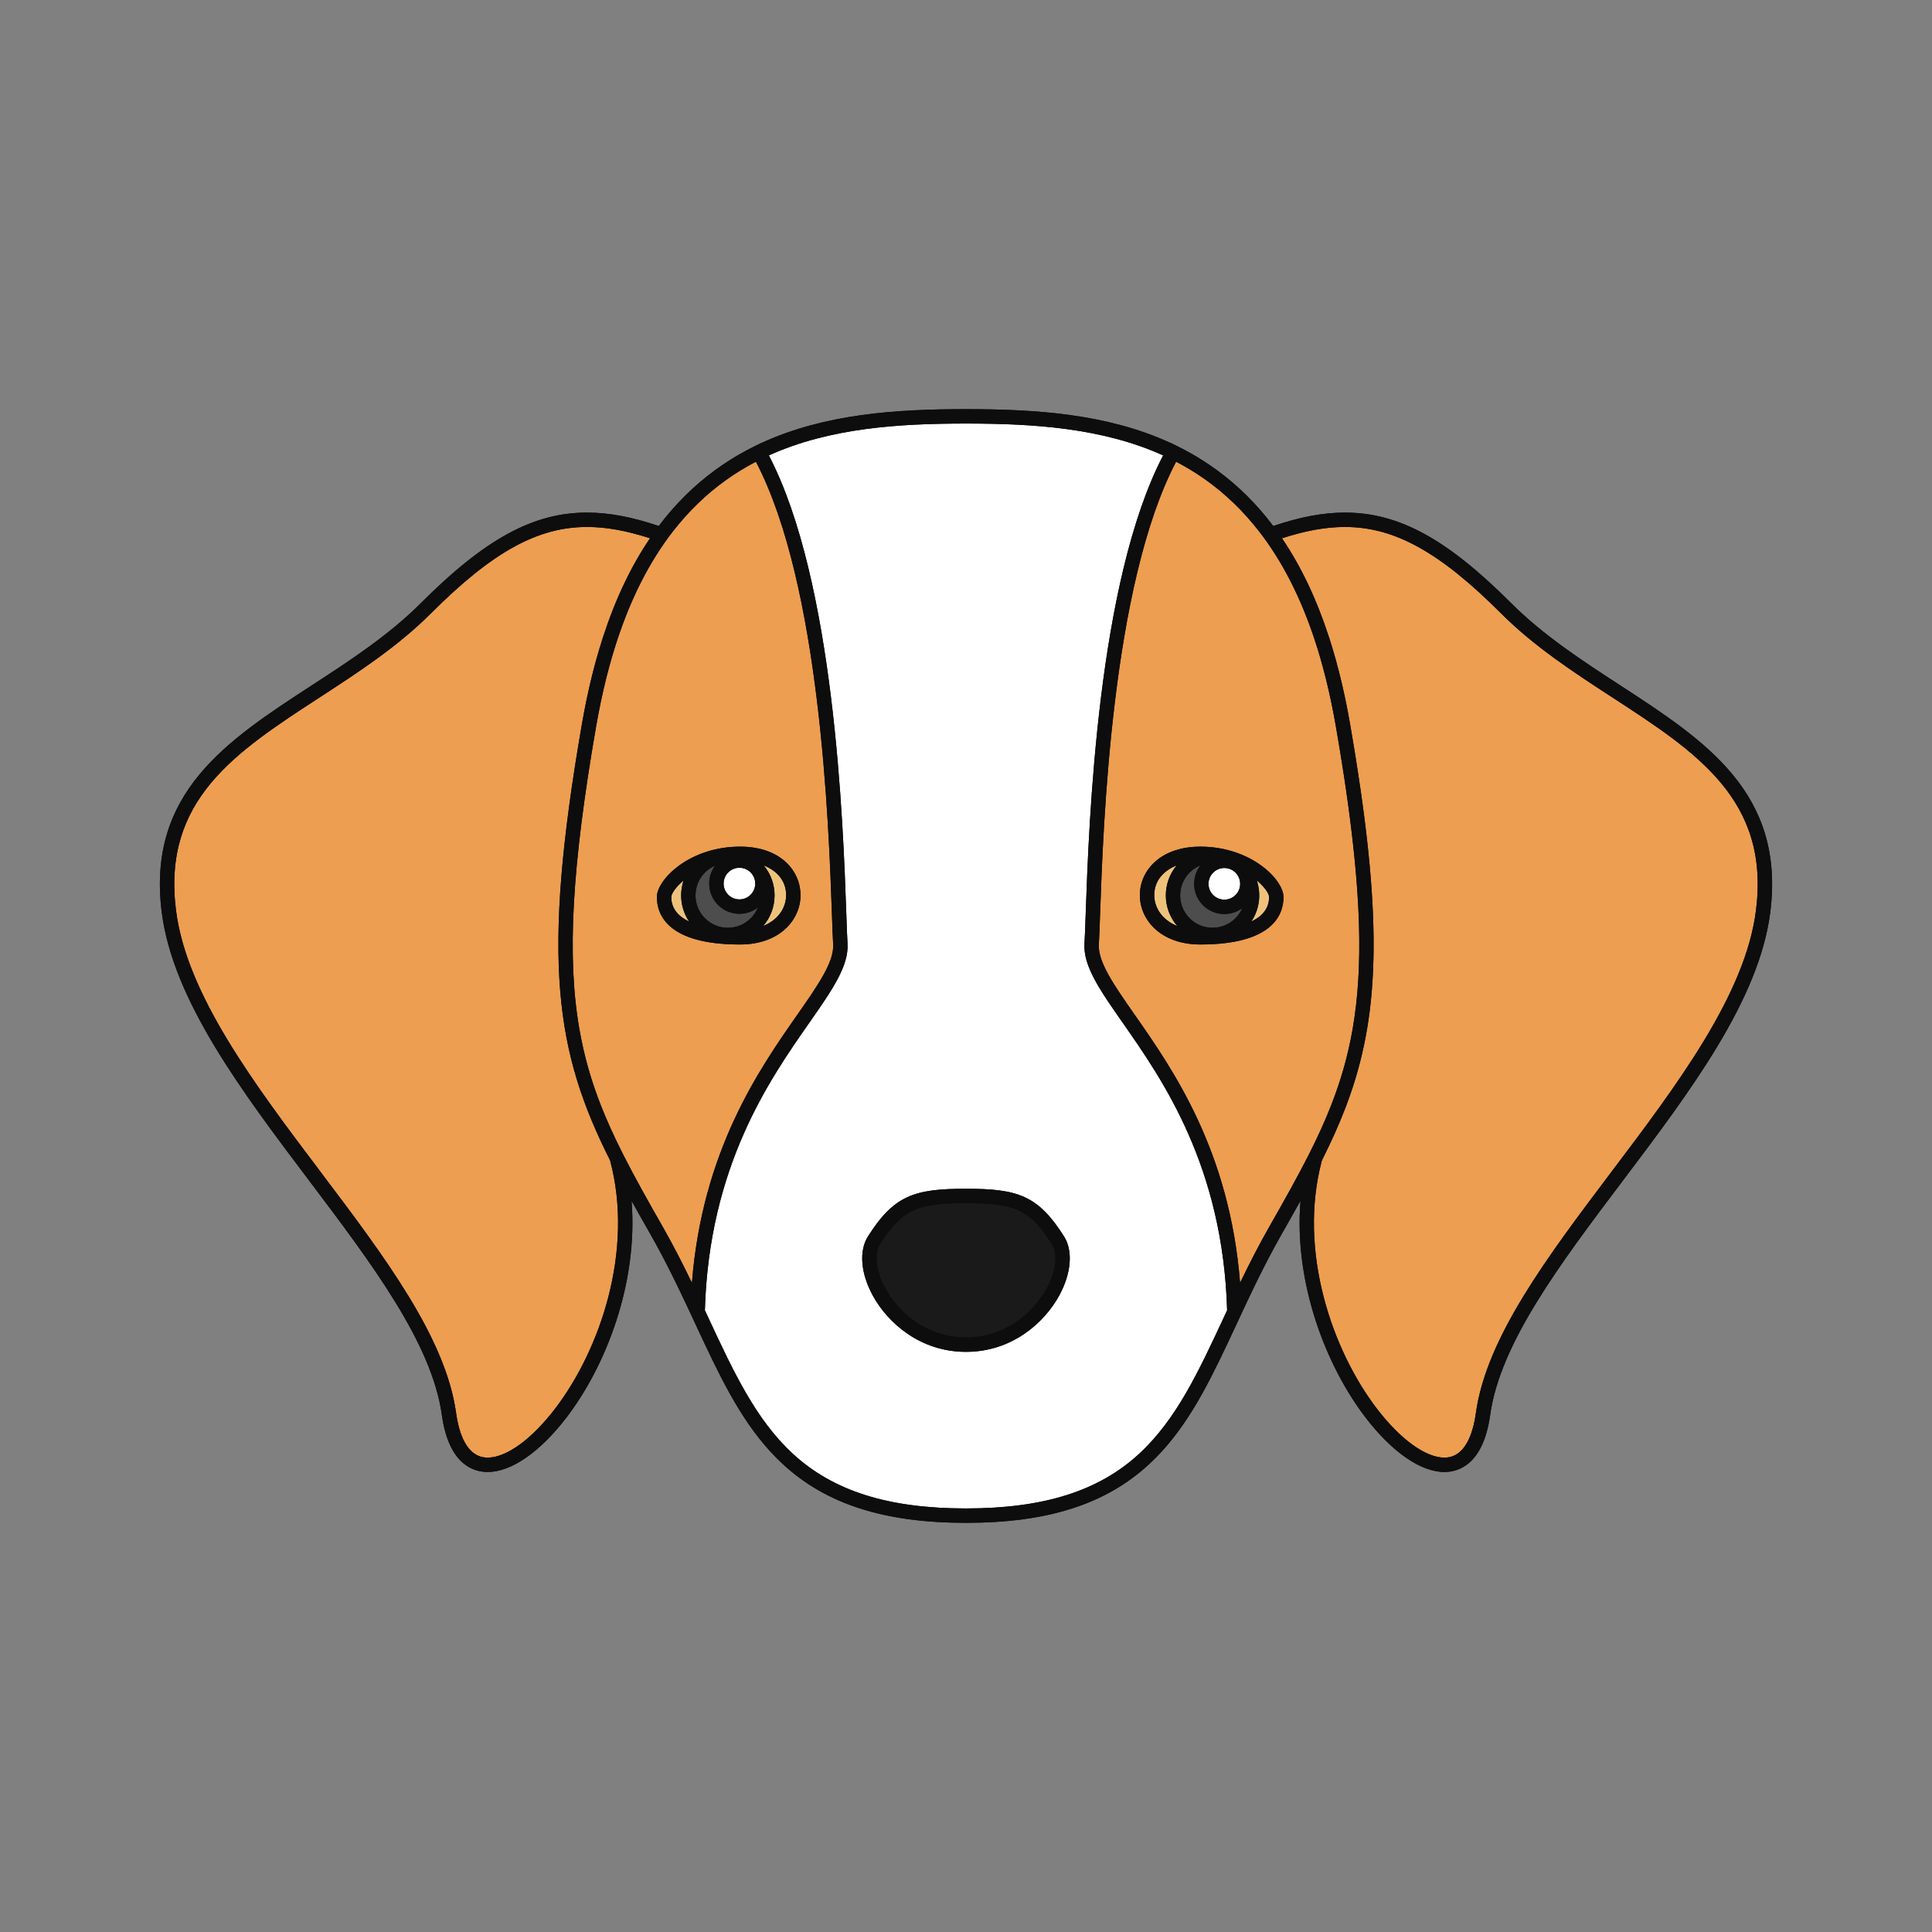<?xml version="1.0" encoding="utf-8"?>
<!-- Generator: Adobe Illustrator 16.0.0, SVG Export Plug-In . SVG Version: 6.00 Build 0)  -->
<!DOCTYPE svg PUBLIC "-//W3C//DTD SVG 1.1 Tiny//EN" "http://www.w3.org/Graphics/SVG/1.1/DTD/svg11-tiny.dtd">
<svg version="1.1" baseProfile="tiny" id="Layer_1" xmlns="http://www.w3.org/2000/svg" xmlns:xlink="http://www.w3.org/1999/xlink"
	 x="0px" y="0px" width="350px" height="350px" viewBox="0 0 350 350" overflow="scroll" xml:space="preserve">
<rect x="0" y="0" width="350" height="350" fill="#808080" stroke="none"/>
<g>
	<path fill="#0D0D0D" d="M293.503,124.15c-6.831-4.443-13.894-9.038-19.746-14.89c-11.65-11.649-20.373-16.401-30.109-16.401
		c-3.89,0-8.027,0.757-12.989,2.432c-2.965-3.935-6.341-7.287-10.142-10.076c-0.088-0.064-0.177-0.125-0.264-0.189
		c-0.353-0.255-0.708-0.507-1.069-0.752c-0.138-0.095-0.278-0.187-0.418-0.28c-0.314-0.21-0.632-0.417-0.952-0.621
		c-0.168-0.106-0.337-0.21-0.507-0.314c-0.174-0.107-0.344-0.217-0.519-0.322c-0.144-0.086-0.289-0.167-0.433-0.25
		c-0.133-0.078-0.267-0.155-0.399-0.231c-0.359-0.206-0.724-0.406-1.089-0.604c-0.106-0.057-0.211-0.116-0.317-0.172
		c-0.476-0.252-0.957-0.498-1.444-0.736c-0.006-0.003-0.013-0.006-0.019-0.009l-1.108-0.541l-0.008,0.013
		c-11.53-5.282-24.513-6.083-36.971-6.083c-12.458,0-25.44,0.8-36.971,6.083l-0.007-0.013l-1.108,0.541
		c-0.007,0.003-0.013,0.006-0.019,0.009c-0.487,0.238-0.968,0.484-1.444,0.736c-0.106,0.056-0.212,0.115-0.317,0.172
		c-0.366,0.197-0.729,0.398-1.088,0.604c-0.133,0.076-0.267,0.153-0.4,0.231c-0.144,0.084-0.289,0.165-0.433,0.25
		c-0.175,0.105-0.346,0.215-0.52,0.322c-0.169,0.104-0.338,0.208-0.507,0.314c-0.319,0.203-0.636,0.411-0.952,0.621
		c-0.139,0.093-0.279,0.185-0.418,0.28c-0.36,0.246-0.716,0.497-1.069,0.752c-0.087,0.063-0.176,0.125-0.263,0.189
		c-3.801,2.789-7.178,6.142-10.143,10.076c-4.962-1.675-9.099-2.432-12.989-2.432c-9.736,0-18.459,4.751-30.109,16.401
		c-5.853,5.853-12.915,10.447-19.746,14.89c-15.393,10.013-29.932,19.471-27.197,41.107c2.012,15.906,14.538,32.504,26.653,48.557
		c11.46,15.184,22.283,29.527,24.092,42.518c1.252,8.99,5.733,10.334,8.292,10.334h0.003c4.267,0,9.465-3.588,14.265-9.848
		c7.221-9.418,13.009-24.438,11.806-39.283c1.054,1.902,2.164,3.859,3.329,5.898c0.38,0.666,0.75,1.33,1.112,1.992
		c0.143,0.26,0.28,0.518,0.42,0.777c0.216,0.4,0.433,0.801,0.644,1.201c0.162,0.307,0.318,0.609,0.477,0.916
		c0.183,0.352,0.367,0.703,0.546,1.057c0.161,0.314,0.318,0.629,0.476,0.943c0.173,0.346,0.347,0.689,0.517,1.033
		c0.151,0.307,0.301,0.611,0.45,0.916c0.175,0.357,0.349,0.713,0.521,1.068c0.139,0.287,0.277,0.574,0.414,0.861
		c0.182,0.379,0.363,0.758,0.541,1.135c0.125,0.264,0.25,0.527,0.374,0.787c0.189,0.4,0.375,0.797,0.56,1.193
		c0.12,0.256,0.239,0.51,0.358,0.764c0.267,0.574,0.534,1.145,0.799,1.713c0.45,0.967,0.892,1.914,1.333,2.854l0.26,0.557v-0.002
		c4.105,8.715,8.029,16.268,14.305,22.066c7.838,7.238,18.373,10.611,33.155,10.611c14.782,0,25.318-3.373,33.155-10.611
		c6.276-5.799,10.2-13.352,14.305-22.066v0.002l0.124-0.268c0.485-1.033,0.974-2.078,1.47-3.143
		c0.275-0.592,0.554-1.188,0.832-1.783c0.098-0.211,0.197-0.422,0.296-0.633c0.192-0.412,0.386-0.822,0.581-1.24
		c0.133-0.279,0.267-0.561,0.401-0.844c0.167-0.354,0.336-0.707,0.506-1.063c0.146-0.307,0.295-0.613,0.443-0.92
		c0.164-0.34,0.33-0.68,0.496-1.021c0.155-0.314,0.309-0.629,0.465-0.945c0.17-0.34,0.341-0.682,0.513-1.023
		c0.157-0.313,0.314-0.625,0.475-0.939c0.184-0.359,0.372-0.723,0.56-1.084c0.153-0.295,0.306-0.59,0.462-0.885
		c0.222-0.424,0.452-0.848,0.681-1.271c0.127-0.234,0.251-0.469,0.38-0.703c0.364-0.666,0.736-1.334,1.118-2.002
		c0.291-0.51,0.579-1.014,0.864-1.514c0.853-1.5,1.675-2.959,2.465-4.387c-1.202,14.842,4.582,29.859,11.801,39.277
		c4.801,6.264,10.003,9.855,14.272,9.855c2.56,0,7.04-1.342,8.293-10.334c1.809-12.99,12.631-27.334,24.091-42.518
		c12.114-16.053,24.642-32.65,26.653-48.557C323.436,143.621,308.896,134.164,293.503,124.15z"/>
	<path fill="#1A1A1A" d="M190.565,225.4c-3.913-6.189-6.531-7.439-15.566-7.439c-9.034,0-11.652,1.25-15.565,7.439
		c-1.126,1.779-0.741,4.951,0.983,8.082c2.347,4.26,7.41,8.813,14.582,8.813c7.172,0,12.236-4.553,14.583-8.813
		C191.306,230.352,191.691,227.18,190.565,225.4z"/>
	<path fill="#ED9E50" d="M105.422,131.16c0.135-0.78,0.276-1.55,0.422-2.313c0.041-0.214,0.084-0.423,0.126-0.636
		c0.107-0.55,0.216-1.099,0.33-1.64c0.049-0.229,0.099-0.454,0.149-0.681c0.113-0.523,0.226-1.045,0.344-1.56
		c0.049-0.213,0.1-0.423,0.15-0.635c0.124-0.527,0.25-1.053,0.38-1.571c0.047-0.186,0.095-0.371,0.143-0.555
		c0.139-0.546,0.282-1.087,0.427-1.622c0.041-0.15,0.083-0.299,0.124-0.448c0.16-0.573,0.323-1.142,0.49-1.704
		c0.031-0.107,0.063-0.213,0.096-0.32c0.184-0.612,0.373-1.217,0.564-1.816c0.017-0.053,0.034-0.107,0.052-0.16
		c2.239-6.905,5.077-12.889,8.534-17.986c-4.344-1.405-7.996-2.047-11.403-2.047c-8.97,0-17.159,4.53-28.266,15.637
		c-6.045,6.045-13.225,10.716-20.167,15.232c-15.327,9.97-28.563,18.58-26.032,38.596c1.923,15.215,14.238,31.534,26.147,47.313
		c11.669,15.463,22.691,30.066,24.593,43.729c0.513,3.688,1.921,8.086,5.709,8.088h0.003c3.399,0,7.957-3.299,12.196-8.828
		c8.135-10.609,14.373-28.635,9.992-45.008C100.677,190.621,97.962,174.198,105.422,131.16z M136.94,83.64
		C136.939,83.64,136.939,83.64,136.94,83.64c-0.011,0.004-0.021,0.01-0.031,0.015c-0.456,0.238-0.907,0.483-1.353,0.735
		c-0.044,0.025-0.088,0.052-0.132,0.077c-0.396,0.227-0.79,0.458-1.178,0.695c-0.095,0.058-0.189,0.117-0.283,0.176
		c-0.369,0.229-0.735,0.461-1.097,0.7c-0.055,0.036-0.109,0.073-0.164,0.109c-0.402,0.269-0.801,0.542-1.194,0.824
		c-0.015,0.011-0.031,0.022-0.047,0.033c-3.55,2.548-6.721,5.619-9.525,9.22c-0.276,0.355-0.55,0.712-0.819,1.077
		c-0.268,0.362-0.53,0.731-0.79,1.104c-3.921,5.619-7.046,12.401-9.399,20.398c-0.004,0.016-0.009,0.032-0.014,0.048
		c-0.181,0.612-0.355,1.232-0.526,1.859c-0.017,0.062-0.034,0.123-0.051,0.186c-0.158,0.583-0.31,1.173-0.46,1.769
		c-0.025,0.102-0.052,0.202-0.078,0.305c-0.139,0.557-0.272,1.122-0.404,1.689c-0.032,0.141-0.066,0.279-0.099,0.421
		c-0.123,0.538-0.241,1.084-0.358,1.632c-0.037,0.171-0.074,0.338-0.11,0.51c-0.114,0.545-0.223,1.099-0.332,1.654
		c-0.034,0.175-0.07,0.346-0.104,0.522c-0.139,0.728-0.273,1.463-0.402,2.208c-4.396,25.367-5.306,41.747-3.041,54.771
		c0.861,4.949,2.151,9.389,3.87,13.787c0.567,1.455,1.184,2.906,1.847,4.369c0.721,1.588,1.498,3.195,2.332,4.836
		c2.006,3.945,4.333,8.1,7.004,12.773c0.462,0.811,0.907,1.615,1.345,2.418c0.131,0.24,0.256,0.479,0.386,0.719
		c0.307,0.572,0.609,1.141,0.905,1.709c0.137,0.266,0.272,0.527,0.408,0.791c0.285,0.555,0.564,1.107,0.84,1.656
		c0.124,0.248,0.249,0.496,0.371,0.744c0.298,0.6,0.591,1.199,0.88,1.797c0.069,0.143,0.143,0.289,0.212,0.432
		c1.89-23.949,12.157-38.646,19.106-48.594c3.728-5.336,6.671-9.552,6.479-12.73c-0.073-1.192-0.137-3.034-0.219-5.366
		C150.136,149.239,148.616,105.918,136.94,83.64z M134.069,171.102c-13.111,0-15.068-5.39-15.068-8.602
		c0-3.133,5.867-9.124,15.068-9.124c7.527,0,10.955,4.56,10.955,8.796C145.024,166.611,141.261,171.102,134.069,171.102z
		 M241.181,200.162c1.718-4.398,3.009-8.838,3.869-13.787c1.982-11.396,1.534-25.361-1.555-45.668
		c-0.221-1.451-0.454-2.934-0.702-4.45c-0.248-1.517-0.51-3.067-0.783-4.653c-0.13-0.744-0.264-1.479-0.403-2.208
		c-0.033-0.176-0.069-0.347-0.104-0.522c-0.108-0.555-0.218-1.108-0.331-1.654c-0.036-0.172-0.074-0.339-0.11-0.51
		c-0.117-0.547-0.235-1.094-0.358-1.632c-0.032-0.142-0.066-0.28-0.099-0.421c-0.133-0.567-0.266-1.132-0.404-1.689
		c-0.025-0.103-0.052-0.203-0.078-0.305c-0.15-0.596-0.303-1.187-0.46-1.769c-0.018-0.063-0.034-0.124-0.052-0.186
		c-0.171-0.626-0.345-1.247-0.525-1.859c-0.004-0.016-0.009-0.032-0.014-0.048c-2.354-7.997-5.479-14.779-9.398-20.398
		c-0.26-0.373-0.522-0.742-0.79-1.104c-0.27-0.365-0.543-0.722-0.82-1.077c-2.804-3.601-5.973-6.671-9.523-9.219
		c-0.017-0.012-0.032-0.023-0.049-0.035c-0.394-0.281-0.791-0.555-1.193-0.823c-0.055-0.037-0.109-0.074-0.164-0.109
		c-0.361-0.239-0.727-0.472-1.096-0.7c-0.095-0.059-0.188-0.118-0.284-0.176c-0.388-0.237-0.781-0.469-1.178-0.695
		c-0.044-0.025-0.088-0.051-0.132-0.077c-0.446-0.252-0.897-0.497-1.354-0.735c-0.01-0.005-0.02-0.011-0.029-0.016
		c0,0-0.001,0-0.001,0.001c-11.675,22.276-13.196,65.595-13.775,82.072c-0.081,2.334-0.147,4.178-0.219,5.37
		c-0.192,3.178,2.751,7.395,6.479,12.73c6.949,9.947,17.216,24.646,19.106,48.596c0.052-0.107,0.106-0.217,0.158-0.322
		c0.312-0.646,0.628-1.293,0.949-1.941c0.109-0.221,0.222-0.443,0.332-0.664c0.288-0.576,0.581-1.152,0.878-1.73
		c0.128-0.25,0.257-0.498,0.387-0.748c0.301-0.578,0.608-1.158,0.92-1.738c0.127-0.236,0.25-0.469,0.378-0.705
		c0.437-0.803,0.882-1.607,1.345-2.418c2.671-4.674,4.998-8.828,7.004-12.773c0.05-0.098,0.099-0.193,0.147-0.291
		c0.778-1.539,1.507-3.051,2.185-4.545C239.996,203.068,240.612,201.617,241.181,200.162z M217.45,171.102
		c-7.191,0-10.954-4.491-10.954-8.929c0-2.352,1.01-4.531,2.844-6.136c1.988-1.74,4.793-2.66,8.11-2.66
		c9.2,0,15.068,5.991,15.068,9.124C232.519,165.712,230.562,171.102,217.45,171.102z M292.081,126.335
		c-6.943-4.517-14.122-9.187-20.168-15.232c-11.106-11.107-19.297-15.637-28.266-15.637c-3.408,0-7.06,0.642-11.403,2.047
		c3.458,5.098,6.296,11.081,8.534,17.986c0.019,0.053,0.035,0.107,0.053,0.16c0.192,0.599,0.381,1.204,0.564,1.816
		c0.032,0.107,0.064,0.213,0.096,0.32c0.167,0.562,0.33,1.13,0.49,1.704c0.041,0.149,0.082,0.298,0.123,0.448
		c0.146,0.535,0.288,1.076,0.428,1.622c0.048,0.185,0.096,0.369,0.143,0.555c0.13,0.519,0.257,1.044,0.381,1.571
		c0.049,0.212,0.101,0.422,0.149,0.635c0.118,0.514,0.232,1.036,0.345,1.56c0.05,0.227,0.101,0.452,0.148,0.681
		c0.113,0.541,0.223,1.09,0.33,1.64c0.042,0.213,0.086,0.422,0.127,0.636c0.146,0.763,0.287,1.532,0.422,2.313
		c5.946,34.307,5.429,51.7-0.016,67.276c-0.223,0.639-0.455,1.275-0.695,1.91c-0.042,0.109-0.083,0.221-0.125,0.33
		c-1.221,3.184-2.648,6.324-4.269,9.549c-4.38,16.369,1.855,34.391,9.987,45c4.24,5.533,8.803,8.836,12.203,8.836
		c3.788,0,5.196-4.398,5.71-8.088c1.902-13.662,12.924-28.266,24.593-43.729c11.909-15.779,24.224-32.098,26.147-47.313
		C320.644,144.915,307.408,136.305,292.081,126.335z"/>
	<path fill="#EFC27C" d="M213.172,156.772c-2.313,0.928-4.069,2.693-4.069,5.401c0,2.17,1.335,4.451,4.173,5.587
		C210.546,164.623,210.509,159.947,213.172,156.772z"/>
	<path fill="#EFC27C" d="M226.674,166.955c1.898-0.898,3.238-2.295,3.238-4.455c0-0.576-0.774-1.786-2.237-3.008
		C228.507,161.961,228.177,164.736,226.674,166.955z"/>
	<path fill="#EFC27C" d="M142.417,162.173c0-2.708-1.757-4.473-4.069-5.401c2.661,3.172,2.627,7.843-0.097,10.981
		c0.826-0.333,1.561-0.77,2.177-1.316C141.711,165.299,142.417,163.785,142.417,162.173z"/>
	<path fill="#EFC27C" d="M123.846,159.492c-1.464,1.223-2.238,2.432-2.238,3.008c0,2.159,1.34,3.557,3.239,4.455
		C123.343,164.736,123.013,161.961,123.846,159.492z"/>
	<path fill="#4D4D4D" d="M221.8,165.586c-1.461,0-2.835-0.569-3.869-1.603c-1.968-1.968-2.117-5.072-0.455-7.216
		c-0.726,0.291-1.392,0.726-1.961,1.295c-2.287,2.287-2.287,6.007,0,8.294c1.107,1.107,2.58,1.717,4.147,1.717
		c1.566,0,3.038-0.61,4.146-1.717c0.546-0.547,0.959-1.177,1.243-1.848C224.115,165.205,222.988,165.586,221.8,165.586z
		 M130.085,163.94c-1.034-1.034-1.603-2.408-1.603-3.87c0-1.191,0.383-2.322,1.083-3.259c-0.683,0.29-1.312,0.71-1.853,1.251
		c-2.287,2.287-2.287,6.007,0,8.294c1.107,1.107,2.58,1.717,4.147,1.717c1.566,0,3.039-0.61,4.147-1.717
		c0.577-0.577,1.007-1.246,1.293-1.96c-0.955,0.741-2.118,1.147-3.345,1.147C132.492,165.543,131.118,164.974,130.085,163.94z"/>
	<path fill="#FFFFFF" d="M133.954,162.937c0.766,0,1.485-0.298,2.027-0.839c1.118-1.117,1.118-2.936,0-4.054
		c-0.542-0.541-1.261-0.839-2.027-0.839s-1.485,0.298-2.027,0.839c-0.542,0.542-0.839,1.262-0.839,2.027s0.297,1.485,0.839,2.026
		S133.188,162.937,133.954,162.937z M196.463,170.924c0.071-1.159,0.135-2.988,0.217-5.304c0.583-16.621,2.118-60.277,14.037-83.119
		C199.662,77.492,187.089,76.73,175,76.73c-12.089,0-24.663,0.762-35.716,5.771c11.919,22.844,13.454,66.502,14.037,83.124
		c0.081,2.313,0.145,4.141,0.215,5.299c0.249,4.085-2.768,8.402-6.943,14.381c-7.232,10.352-18.143,25.98-18.898,52.068
		c0.206,0.439,0.411,0.881,0.615,1.318c4.614,9.908,8.601,18.467,15.304,24.658c7.327,6.768,17.3,9.92,31.386,9.92
		c14.086,0,24.06-3.152,31.387-9.92c6.703-6.193,10.688-14.75,15.304-24.66c0.203-0.438,0.408-0.877,0.614-1.316
		c-0.755-26.088-11.666-41.715-18.897-52.068C199.231,179.326,196.215,175.009,196.463,170.924z M191.865,234.74
		c-2.706,4.912-8.558,10.162-16.866,10.162c-8.309,0-14.159-5.25-16.866-10.162c-2.208-4.01-2.554-8.123-0.903-10.734
		c4.718-7.459,8.393-8.652,17.769-8.652c9.377,0,13.051,1.193,17.769,8.652C194.42,226.617,194.074,230.73,191.865,234.74z
		 M223.827,158.087c-0.541-0.542-1.262-0.84-2.027-0.84c-0.765,0-1.485,0.298-2.026,0.84c-1.117,1.117-1.117,2.936,0,4.053
		c0.541,0.542,1.262,0.84,2.026,0.84c0.766,0,1.486-0.298,2.027-0.84c0.541-0.541,0.84-1.261,0.84-2.026
		C224.667,159.348,224.368,158.628,223.827,158.087z"/>
	<path fill="#0D0D0D" d="M293.503,124.15c-6.831-4.443-13.894-9.038-19.746-14.89c-11.65-11.649-20.373-16.401-30.109-16.401
		c-3.89,0-8.026,0.757-12.989,2.432c-2.965-3.935-6.341-7.287-10.142-10.076c-0.088-0.064-0.177-0.125-0.264-0.189
		c-0.353-0.255-0.708-0.507-1.069-0.752c-0.138-0.095-0.278-0.187-0.418-0.28c-0.314-0.21-0.632-0.417-0.952-0.621
		c-0.168-0.106-0.337-0.21-0.507-0.314c-0.174-0.107-0.344-0.217-0.519-0.322c-0.144-0.086-0.289-0.167-0.433-0.25
		c-0.133-0.078-0.267-0.155-0.399-0.231c-0.359-0.206-0.724-0.406-1.089-0.604c-0.106-0.057-0.211-0.116-0.317-0.172
		c-0.476-0.252-0.957-0.498-1.444-0.736c-0.006-0.003-0.013-0.006-0.019-0.009l-1.108-0.541l-0.008,0.013
		c-11.53-5.282-24.513-6.083-36.971-6.083c-12.458,0-25.44,0.8-36.971,6.083l-0.007-0.013l-1.108,0.541
		c-0.007,0.003-0.013,0.006-0.019,0.009c-0.487,0.238-0.968,0.484-1.444,0.736c-0.106,0.056-0.212,0.115-0.317,0.172
		c-0.366,0.197-0.729,0.398-1.088,0.604c-0.133,0.076-0.267,0.153-0.4,0.231c-0.144,0.084-0.289,0.165-0.433,0.25
		c-0.175,0.105-0.346,0.215-0.52,0.322c-0.169,0.104-0.338,0.208-0.506,0.314c-0.32,0.203-0.637,0.411-0.953,0.621
		c-0.139,0.093-0.279,0.185-0.418,0.28c-0.36,0.246-0.716,0.497-1.069,0.752c-0.087,0.063-0.176,0.125-0.263,0.189
		c-3.801,2.789-7.178,6.142-10.143,10.076c-4.962-1.675-9.099-2.432-12.989-2.432c-9.736,0-18.459,4.751-30.109,16.401
		c-5.853,5.853-12.915,10.447-19.746,14.89c-15.393,10.013-29.932,19.471-27.197,41.107c2.012,15.906,14.538,32.504,26.653,48.557
		c11.46,15.184,22.283,29.527,24.092,42.518c1.252,8.99,5.733,10.334,8.292,10.334h0.003c4.267,0,9.465-3.588,14.265-9.848
		c7.222-9.418,13.009-24.438,11.806-39.283c1.054,1.902,2.164,3.859,3.329,5.898c0.38,0.666,0.75,1.33,1.112,1.992
		c0.143,0.26,0.28,0.518,0.42,0.777c0.216,0.4,0.433,0.801,0.644,1.201c0.162,0.307,0.318,0.609,0.477,0.916
		c0.183,0.352,0.367,0.703,0.546,1.057c0.161,0.314,0.318,0.629,0.476,0.943c0.173,0.346,0.347,0.689,0.517,1.033
		c0.151,0.307,0.301,0.611,0.45,0.916c0.175,0.357,0.349,0.713,0.521,1.068c0.139,0.287,0.277,0.574,0.414,0.861
		c0.182,0.379,0.363,0.758,0.541,1.135c0.125,0.264,0.25,0.527,0.374,0.787c0.189,0.4,0.375,0.797,0.56,1.193
		c0.12,0.256,0.239,0.51,0.358,0.764c0.267,0.574,0.534,1.145,0.799,1.713c0.45,0.967,0.892,1.914,1.333,2.854l0.261,0.557v-0.002
		c4.104,8.715,8.028,16.268,14.304,22.066c7.838,7.238,18.373,10.611,33.155,10.611c14.782,0,25.318-3.373,33.155-10.611
		c6.276-5.799,10.2-13.352,14.305-22.066v0.002l0.124-0.268c0.485-1.033,0.974-2.078,1.47-3.143
		c0.275-0.592,0.554-1.188,0.832-1.783c0.098-0.211,0.197-0.422,0.296-0.633c0.192-0.412,0.386-0.822,0.581-1.24
		c0.133-0.279,0.267-0.561,0.401-0.844c0.167-0.354,0.336-0.707,0.506-1.063c0.146-0.307,0.295-0.613,0.443-0.92
		c0.164-0.34,0.33-0.68,0.496-1.021c0.155-0.314,0.309-0.629,0.465-0.945c0.17-0.34,0.341-0.682,0.513-1.023
		c0.157-0.313,0.314-0.625,0.475-0.939c0.184-0.359,0.372-0.723,0.56-1.084c0.153-0.295,0.306-0.59,0.462-0.885
		c0.223-0.424,0.452-0.848,0.681-1.271c0.127-0.234,0.251-0.469,0.38-0.703c0.364-0.666,0.736-1.334,1.118-2.002
		c0.291-0.51,0.579-1.014,0.864-1.514c0.853-1.5,1.675-2.959,2.465-4.387c-1.202,14.842,4.582,29.859,11.801,39.277
		c4.801,6.264,10.003,9.855,14.272,9.855c2.56,0,7.04-1.342,8.293-10.334c1.809-12.99,12.631-27.334,24.091-42.518
		c12.114-16.053,24.642-32.65,26.653-48.557C323.436,143.621,308.896,134.164,293.503,124.15z M100.535,255.232
		c-4.239,5.529-8.797,8.828-12.196,8.828h-0.003c-3.789-0.002-5.197-4.4-5.709-8.088c-1.902-13.662-12.924-28.266-24.593-43.729
		c-11.909-15.779-24.224-32.098-26.147-47.313c-2.531-20.016,10.706-28.626,26.032-38.596c6.943-4.517,14.122-9.187,20.167-15.232
		c11.107-11.107,19.296-15.637,28.266-15.637c3.407,0,7.059,0.642,11.403,2.047c-3.458,5.098-6.295,11.081-8.534,17.986
		c-0.018,0.053-0.035,0.107-0.052,0.16c-0.192,0.599-0.381,1.204-0.564,1.816c-0.033,0.107-0.064,0.213-0.096,0.32
		c-0.167,0.562-0.33,1.13-0.49,1.704c-0.041,0.149-0.083,0.298-0.124,0.448c-0.145,0.535-0.288,1.076-0.427,1.622
		c-0.048,0.185-0.096,0.369-0.143,0.555c-0.13,0.519-0.256,1.044-0.38,1.571c-0.05,0.212-0.101,0.422-0.15,0.635
		c-0.118,0.514-0.231,1.036-0.344,1.56c-0.05,0.227-0.1,0.452-0.149,0.681c-0.114,0.541-0.222,1.09-0.33,1.64
		c-0.042,0.213-0.085,0.422-0.126,0.636c-0.146,0.763-0.287,1.532-0.422,2.313c-7.46,43.039-4.745,59.461,5.104,79.065
		C114.908,226.598,108.669,244.623,100.535,255.232z M125.349,232.406c-0.069-0.143-0.143-0.289-0.212-0.432
		c-0.289-0.598-0.581-1.195-0.88-1.797c-0.122-0.248-0.247-0.496-0.371-0.744c-0.275-0.549-0.556-1.102-0.84-1.656
		c-0.136-0.264-0.271-0.525-0.408-0.791c-0.296-0.566-0.598-1.137-0.905-1.709c-0.129-0.24-0.255-0.479-0.386-0.719
		c-0.438-0.803-0.883-1.609-1.345-2.418c-2.671-4.674-4.998-8.828-7.004-12.773c-0.834-1.641-1.611-3.248-2.332-4.836
		c-0.663-1.463-1.28-2.914-1.847-4.369c-1.719-4.398-3.009-8.838-3.87-13.787c-2.265-13.024-1.356-29.404,3.041-54.771
		c0.129-0.744,0.263-1.479,0.402-2.208c0.034-0.176,0.069-0.347,0.104-0.522c0.108-0.555,0.217-1.108,0.332-1.654
		c0.036-0.172,0.074-0.339,0.11-0.51c0.117-0.547,0.235-1.094,0.358-1.632c0.033-0.142,0.067-0.28,0.099-0.421
		c0.132-0.568,0.266-1.132,0.404-1.689c0.025-0.102,0.052-0.203,0.078-0.305c0.15-0.596,0.303-1.186,0.46-1.769
		c0.017-0.063,0.034-0.124,0.051-0.186c0.171-0.627,0.345-1.247,0.526-1.859c0.004-0.016,0.009-0.032,0.014-0.048
		c2.353-7.997,5.478-14.779,9.399-20.398c0.26-0.373,0.522-0.742,0.79-1.104c0.269-0.365,0.543-0.722,0.819-1.077
		c2.805-3.601,5.975-6.672,9.525-9.22c0.016-0.011,0.032-0.022,0.047-0.033c0.393-0.282,0.792-0.555,1.194-0.824
		c0.055-0.037,0.109-0.074,0.164-0.109c0.362-0.239,0.728-0.472,1.097-0.7c0.094-0.059,0.188-0.118,0.283-0.176
		c0.389-0.237,0.782-0.469,1.178-0.695c0.044-0.025,0.088-0.051,0.132-0.077c0.446-0.252,0.897-0.497,1.353-0.735
		c0.01-0.005,0.02-0.011,0.03-0.016c0,0,0,0,0.001,0.001c11.676,22.278,13.196,65.599,13.776,82.076
		c0.082,2.332,0.146,4.174,0.219,5.366c0.192,3.178-2.751,7.395-6.479,12.73C137.506,193.76,127.239,208.457,125.349,232.406z
		 M221.69,238.689c-4.615,9.91-8.601,18.467-15.304,24.66c-7.327,6.768-17.301,9.92-31.387,9.92c-14.086,0-24.059-3.152-31.386-9.92
		c-6.703-6.191-10.689-14.75-15.304-24.658c-0.204-0.438-0.409-0.879-0.615-1.318c0.755-26.088,11.666-41.717,18.898-52.068
		c4.175-5.979,7.191-10.296,6.943-14.381c-0.07-1.158-0.134-2.986-0.215-5.299c-0.583-16.622-2.118-60.28-14.037-83.124
		c11.054-5.009,23.627-5.771,35.716-5.771c12.089,0,24.663,0.762,35.717,5.771C198.798,105.343,197.263,149,196.68,165.62
		c-0.082,2.316-0.146,4.145-0.217,5.304c-0.248,4.085,2.769,8.402,6.944,14.381c7.231,10.354,18.143,25.98,18.897,52.068
		C222.099,237.813,221.894,238.252,221.69,238.689z M237.001,209.367c-2.006,3.945-4.333,8.1-7.004,12.773
		c-0.462,0.809-0.908,1.615-1.345,2.418c-0.128,0.236-0.251,0.469-0.378,0.705c-0.312,0.58-0.619,1.16-0.92,1.738
		c-0.13,0.25-0.259,0.498-0.387,0.748c-0.297,0.578-0.591,1.156-0.878,1.73c-0.11,0.221-0.223,0.443-0.332,0.664
		c-0.322,0.65-0.639,1.297-0.949,1.941c-0.052,0.105-0.106,0.215-0.158,0.322c-1.891-23.949-12.157-38.648-19.106-48.596
		c-3.728-5.336-6.671-9.552-6.479-12.73c0.071-1.192,0.138-3.036,0.219-5.37c0.579-16.477,2.101-59.795,13.775-82.072c0,0,0,0,0,0
		c0.011,0.005,0.021,0.01,0.03,0.016c0.456,0.238,0.907,0.483,1.354,0.735c0.044,0.025,0.088,0.051,0.132,0.077
		c0.396,0.227,0.79,0.458,1.178,0.695c0.096,0.058,0.189,0.117,0.284,0.176c0.369,0.229,0.734,0.461,1.096,0.7
		c0.055,0.036,0.109,0.073,0.164,0.109c0.402,0.268,0.8,0.542,1.193,0.823c0.017,0.011,0.032,0.023,0.049,0.035
		c3.551,2.548,6.72,5.618,9.523,9.219c0.277,0.355,0.551,0.712,0.82,1.077c0.268,0.362,0.53,0.731,0.79,1.104
		c3.92,5.619,7.045,12.401,9.398,20.398c0.005,0.016,0.01,0.032,0.014,0.048c0.181,0.612,0.354,1.232,0.525,1.859
		c0.018,0.062,0.034,0.123,0.052,0.186c0.157,0.583,0.31,1.173,0.46,1.769c0.026,0.102,0.053,0.203,0.078,0.305
		c0.139,0.557,0.271,1.122,0.404,1.689c0.032,0.141,0.066,0.279,0.099,0.421c0.123,0.538,0.241,1.084,0.358,1.632
		c0.036,0.171,0.074,0.338,0.11,0.51c0.113,0.545,0.223,1.099,0.331,1.654c0.034,0.175,0.07,0.346,0.104,0.522
		c0.14,0.728,0.273,1.463,0.403,2.208c0.273,1.585,0.535,3.136,0.783,4.653c0.248,1.516,0.481,2.999,0.702,4.45
		c0.096,0.634,0.189,1.263,0.281,1.885c2.833,19.292,3.193,32.743,1.273,43.783c-0.86,4.949-2.151,9.389-3.869,13.787
		c-0.568,1.455-1.185,2.906-1.848,4.369c-0.33,0.727-0.673,1.459-1.026,2.195c-0.373,0.775-0.759,1.559-1.158,2.35
		C237.1,209.174,237.051,209.27,237.001,209.367z M318.113,164.931c-1.924,15.215-14.238,31.534-26.147,47.313
		c-11.669,15.463-22.69,30.066-24.593,43.729c-0.514,3.689-1.922,8.088-5.71,8.088c-3.4,0-7.963-3.303-12.203-8.836
		c-8.132-10.609-14.367-28.631-9.987-45c1.62-3.225,3.048-6.365,4.269-9.549c0.042-0.109,0.083-0.221,0.125-0.33
		c0.24-0.635,0.473-1.271,0.695-1.91c0.391-1.115,0.752-2.242,1.091-3.383c4.392-14.773,4.445-32.044-1.075-63.893
		c-0.135-0.78-0.276-1.55-0.422-2.313c-0.041-0.214-0.085-0.423-0.127-0.636c-0.107-0.55-0.217-1.099-0.33-1.64
		c-0.048-0.229-0.099-0.454-0.148-0.681c-0.112-0.523-0.227-1.045-0.345-1.56c-0.049-0.213-0.101-0.423-0.149-0.635
		c-0.124-0.527-0.251-1.053-0.381-1.571c-0.047-0.186-0.095-0.371-0.143-0.555c-0.14-0.546-0.282-1.087-0.428-1.622
		c-0.041-0.15-0.082-0.299-0.123-0.448c-0.16-0.573-0.323-1.142-0.49-1.704c-0.031-0.107-0.063-0.213-0.096-0.32
		c-0.184-0.612-0.372-1.217-0.564-1.816c-0.018-0.053-0.034-0.107-0.053-0.16c-2.238-6.905-5.076-12.889-8.534-17.986
		c4.344-1.405,7.995-2.047,11.403-2.047c8.969,0,17.159,4.53,28.266,15.637c6.046,6.045,13.225,10.716,20.168,15.232
		C307.408,136.305,320.644,144.915,318.113,164.931z M175,215.354c-9.376,0-13.051,1.193-17.769,8.652
		c-1.651,2.611-1.305,6.725,0.903,10.734c2.707,4.912,8.557,10.162,16.866,10.162c8.308,0,14.16-5.25,16.866-10.162
		c2.209-4.01,2.555-8.123,0.903-10.734C188.051,216.547,184.377,215.354,175,215.354z M189.582,233.482
		c-2.347,4.26-7.41,8.813-14.583,8.813c-7.172,0-12.235-4.553-14.582-8.813c-1.725-3.131-2.11-6.303-0.983-8.082
		c3.913-6.189,6.531-7.439,15.565-7.439c9.035,0,11.653,1.25,15.566,7.439C191.691,227.18,191.306,230.352,189.582,233.482z
		 M134.069,153.377c-9.201,0-15.068,5.991-15.068,9.124c0,3.212,1.957,8.602,15.068,8.602c7.192,0,10.955-4.491,10.955-8.929
		C145.024,157.937,141.596,153.377,134.069,153.377z M131.927,158.043c0.542-0.541,1.261-0.839,2.027-0.839s1.485,0.298,2.027,0.839
		c1.118,1.118,1.118,2.937,0,4.054c-0.542,0.541-1.261,0.839-2.027,0.839s-1.485-0.298-2.027-0.839s-0.839-1.261-0.839-2.026
		S131.385,158.585,131.927,158.043z M121.608,162.5c0-0.576,0.774-1.786,2.238-3.008c-0.833,2.469-0.503,5.244,1,7.463
		C122.948,166.057,121.608,164.66,121.608,162.5z M136.006,166.356c-1.108,1.107-2.581,1.717-4.147,1.717
		c-1.567,0-3.04-0.61-4.147-1.717c-2.287-2.287-2.287-6.007,0-8.294c0.541-0.541,1.17-0.961,1.853-1.251
		c-0.699,0.938-1.083,2.068-1.083,3.259c0,1.462,0.569,2.836,1.603,3.87c1.033,1.034,2.407,1.603,3.869,1.603
		c1.227,0,2.39-0.406,3.345-1.147C137.013,165.11,136.583,165.779,136.006,166.356z M140.429,166.437
		c-0.617,0.547-1.352,0.984-2.177,1.316c2.724-3.138,2.758-7.809,0.097-10.981c2.313,0.928,4.069,2.693,4.069,5.401
		C142.417,163.785,141.711,165.299,140.429,166.437z M217.45,153.377c-3.317,0-6.122,0.92-8.11,2.66
		c-1.834,1.605-2.844,3.784-2.844,6.136c0,4.438,3.763,8.929,10.954,8.929c13.111,0,15.068-5.39,15.068-8.602
		C232.519,159.368,226.65,153.377,217.45,153.377z M219.773,158.087c0.541-0.542,1.262-0.84,2.026-0.84
		c0.766,0,1.486,0.298,2.027,0.84c0.541,0.541,0.84,1.261,0.84,2.026c0,0.765-0.299,1.485-0.84,2.026
		c-0.541,0.542-1.262,0.84-2.027,0.84c-0.765,0-1.485-0.298-2.026-0.84C218.656,161.023,218.656,159.205,219.773,158.087z
		 M209.103,162.173c0-2.708,1.757-4.473,4.069-5.401c-2.663,3.175-2.626,7.851,0.104,10.988
		C210.438,166.625,209.103,164.343,209.103,162.173z M223.809,166.356c-1.108,1.107-2.58,1.717-4.146,1.717
		c-1.567,0-3.04-0.61-4.147-1.717c-2.287-2.287-2.287-6.007,0-8.294c0.569-0.569,1.235-1.004,1.961-1.295
		c-1.662,2.145-1.513,5.249,0.455,7.216c1.034,1.034,2.408,1.603,3.869,1.603c1.188,0,2.315-0.382,3.252-1.078
		C224.768,165.18,224.354,165.81,223.809,166.356z M226.674,166.955c1.503-2.219,1.833-4.994,1.001-7.463
		c1.463,1.223,2.237,2.432,2.237,3.008C229.912,164.66,228.572,166.057,226.674,166.955z"/>
</g>
</svg>
